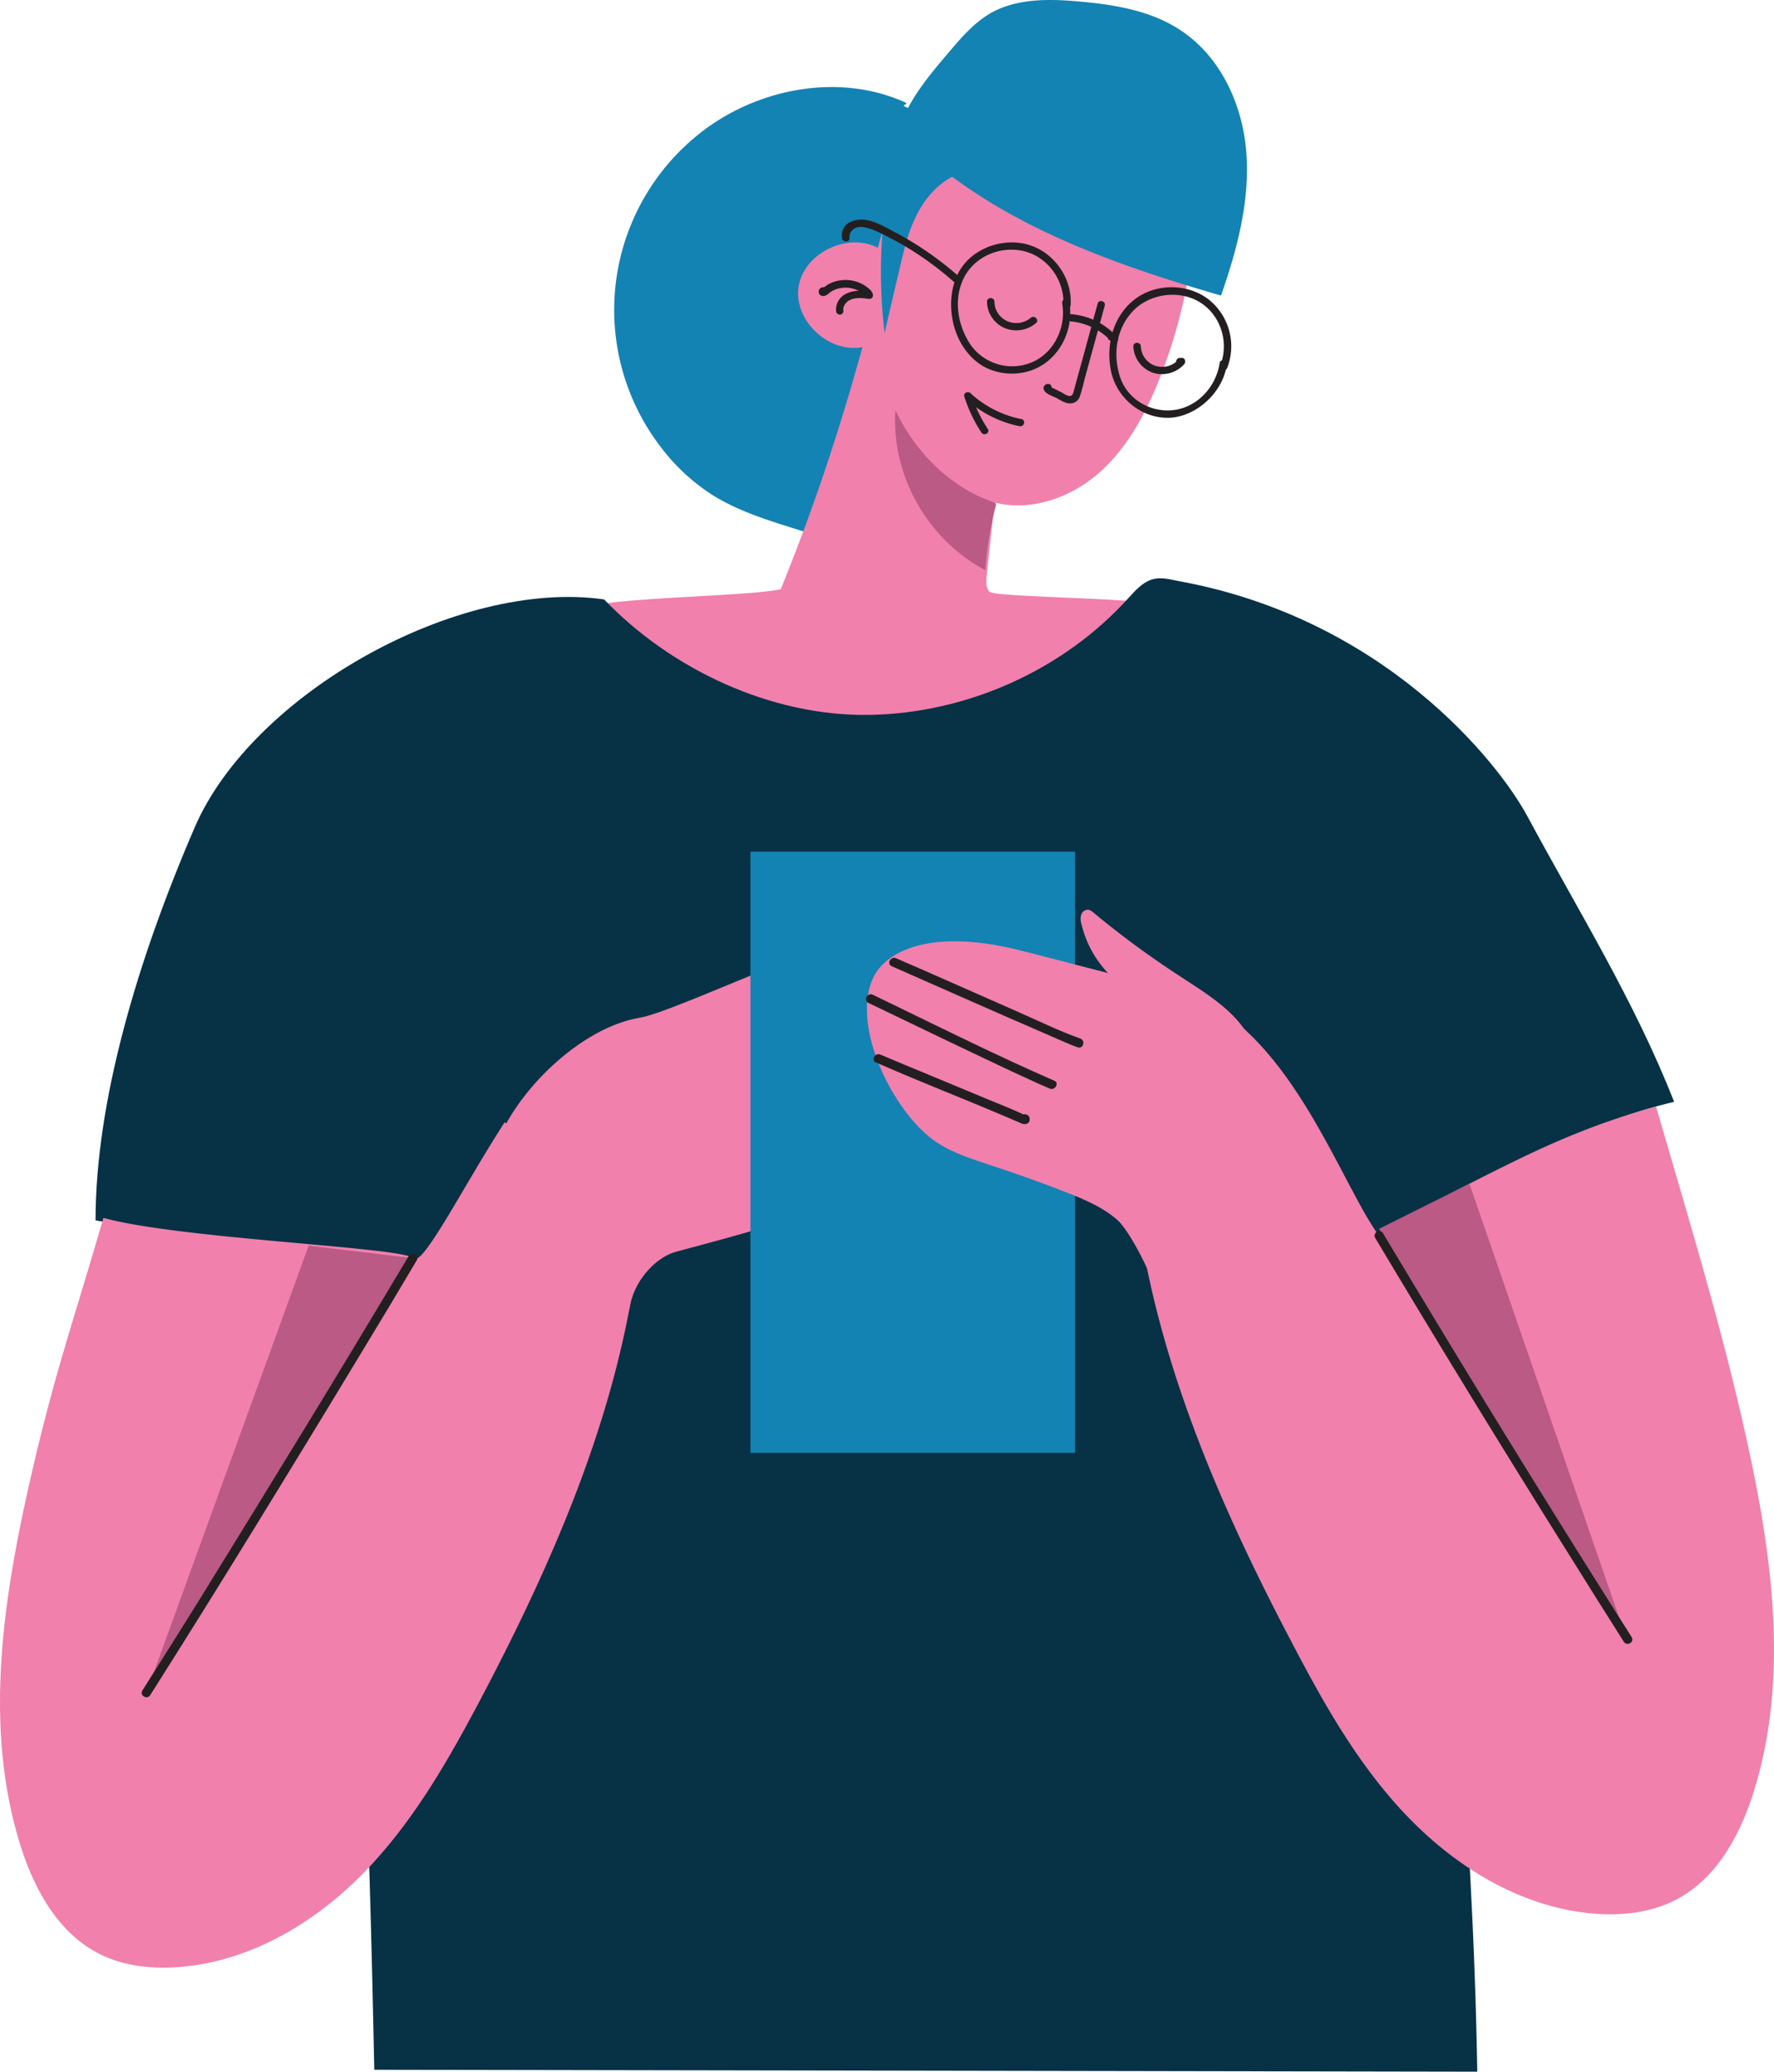 <svg xmlns="http://www.w3.org/2000/svg" width="924.8" height="1080" viewBox="-0.001 0.017 924.767 1079.983" style=""><g><title>sm82_345165418</title><g data-name="Layer 2"><path d="M472.7 53.8c-36-16.8-81.4-7.3-111.4 18.6A117.3 117.3 0 0 0 344.4 233a104 104 0 0 0 28 25.7c13 7.9 27.8 12.5 42.4 17.1s27.3 8.2 40.8 5c6.3-1.4 12-4.4 17.5-7.8 36.6-22.6 59.4-62.5 70.1-103.6 3.4-13.1 5.8-26.7 4.6-40.1-1.6-18.2-10.2-36-24.8-47.2-6.5-5.1-14.1-8.7-21.6-12.3L471 55.2" fill="#1383b3"></path><path d="M407 307.2c17.5-43.2 30.1-81.3 42.6-126.2-17.7 3.3-36-14-33.3-31.5s25.4-28.6 41.3-20.3a325.2 325.2 0 0 1 21-55.7c1.7-3.4 3.5-6.9 6.5-9.2s8.7-3.3 13.3-3.5C539.1 59 577.8 76.5 614.3 94c2.8 1.3 5.7 2.8 7.4 5.4s1.6 5.8 1.5 8.9a268.1 268.1 0 0 1-19.3 90.5c-7.2 17.8-16.7 35.3-31.3 48s-35.2 20-54.1 15.2c-1.4 12.5-2.8 25.1-4.1 37.6-.4 3.2-.6 6.7 1.5 9s61.8 3.2 79.2 5.3c3 8.2-22.9 20.5-29.7 26.1-30.5 25.1-69.7 40.9-109.5 41.1s-135.1-29.3-154.6-63.7c17.5-6.2 87.5-6.3 105.7-10.2" fill="#f180ac"></path><path d="M454.3 151.8a18.4 18.4 0 0 0-12.6-5.8 20.2 20.2 0 0 0-6.9.9 19.6 19.6 0 0 0-3.3 1.5l-1.3.9c-.5.3-1.1 1-1.6 1.1h.7l.9.4h-.2l.6 1.4v.4l-.7.7h.1l-.9.3h.1l-1.7-1v.2a2.2 2.2 0 0 0 2.7.7 2.1 2.1 0 0 0 .7-2.7 2.2 2.2 0 0 0-4 .6c-.7 2 1.3 3.4 3.1 2.8s2.4-1.8 3.7-2.4a11.7 11.7 0 0 1 3.5-1.4 14.8 14.8 0 0 1 14.4 4.3c1.7 1.8 4.4-.9 2.7-2.7z" fill="#231f20"></path><path d="M453.7 152.1c-4.2-.6-8.8-1-12.7 1.1a9.1 9.1 0 0 0-5.1 9.4 2.1 2.1 0 0 0 2.4 1.4 2 2 0 0 0 1.3-2.4 6.6 6.6 0 0 1 .1-1.4 6 6 0 0 1 .8-1.6 6.3 6.3 0 0 1 2.8-2.3c2.8-1.3 6.4-.9 9.4-.5a1.9 1.9 0 0 0 2.3-1.3 2 2 0 0 0-1.3-2.4z" fill="#231f20"></path><path d="M468.8 66.6a27.9 27.9 0 0 0 6 7.3c43.5 41.9 103.1 63.2 161.7 80.2 8.4-24 15.1-49.2 13.2-74.5S636 28.7 614.2 15C599.1 5.4 580.6 2.4 562.6.8 547-.6 530.3-.9 516.7 6.7c-8.8 5-15.6 12.9-22.1 20.6-10.3 12.1-20.9 24.6-25.8 39.6" fill="#1383b3"></path><path d="M469.5 66.9a277.1 277.1 0 0 0-8.4 106.8c2.6-11 5.1-22 7.7-33s4.5-19.5 9-28.5 11.4-17 20.7-21a36.5 36.5 0 0 0-28.4-23.8" fill="#1383b3"></path><path d="M572.2 158.3c-2.8 10.1-5.5 20.2-8.3 30.4-1.4 4.9-2.7 9.9-4.1 14.9-.3 1.3-.7 2.9-2.3 2.9a9.3 9.3 0 0 1-3.5-1.6l-3.5-1.8c-.7-.4-2.7-1.1-3-1.7l-.3 2.3.2-.2-1.4.5h.4l-1.7-1v.3c1.2 2.2 4.5.2 3.3-2v-.2a1.6 1.6 0 0 0-1.6-.9 2.2 2.2 0 0 0-1.9.8 2 2 0 0 0-.3 2.3c1 2.2 4.6 3.2 6.5 4.2s4.9 3.1 7.7 2.8a5.3 5.3 0 0 0 4.5-3.6 94.1 94.1 0 0 0 2.5-9.1l10.5-38.3c.6-2.3-3.1-3.4-3.7-1z" fill="#231f20"></path><path d="M532.5 218.5a55 55 0 0 1-26.6-13.5c-1.4-1.3-3.8-.1-3.2 1.8a76.4 76.4 0 0 0 8.9 18.7c1.4 2.1 4.7.1 3.3-1.9a72.8 72.8 0 0 1-8.5-17.8l-3.2 1.9a58.6 58.6 0 0 0 28.3 14.5c2.4.5 3.4-3.2 1-3.7z" fill="#231f20"></path><path d="M558.1 159.1c.9-13.3-7.7-26.3-20.2-30.9s-28-.2-36 10.4-7.9 28-1 40.2c3.7 6.4 8.9 11.6 15.9 14.1a31.1 31.1 0 0 0 20.2.4c14.9-4.9 23.1-21 20.4-36.1-.4-2.5-4.1-1.4-3.7 1 2.1 11.7-3.5 24.5-14.3 30a26.5 26.5 0 0 1-33.4-8.4c-6.8-10-9.1-23.8-3.6-34.8s18-16.4 29.6-14.4c13.4 2.2 23.1 15.1 22.3 28.5-.2 2.5 3.7 2.5 3.8 0z" fill="#231f20"></path><path d="M639.7 191.9a31.2 31.2 0 0 0-9.8-35.9c-11.2-8.5-27.9-8.3-38.8.4s-14.5 23.2-12.1 36.3 13.8 24.4 28.4 25.1 29.8-12.1 32.1-27.5c.4-2.4-3.3-3.5-3.7-1.1-1.8 12.1-11.1 22.7-23.4 24.5s-24.8-5.4-28.6-17.4-1.7-24.6 6.2-33.5 22.2-11.8 33.3-6.4c12.6 6.1 17.9 21.7 12.7 34.4-1 2.3 2.7 3.3 3.7 1.1z" fill="#231f20"></path><path d="M500.8 145a172.1 172.1 0 0 0-34.2-23.9c-5.4-2.8-11.9-6.9-18.2-6.6s-10.2 4.1-9.5 9.5c.3 2.5 4.2 2.5 3.9 0s1.7-4.9 4.3-5.5 6.4.6 9.2 1.8c5 2.2 9.9 4.9 14.7 7.6a169.5 169.5 0 0 1 27.1 19.8c1.8 1.6 4.5-1.1 2.7-2.7z" fill="#231f20"></path><path d="M558.5 167.6a32.9 32.9 0 0 1 21.1 10.7l2.7-2.7-1.6-1.2a2 2 0 0 0-2.7 0c-.6.7-.8 2.1 0 2.7l1.6 1.2a1.9 1.9 0 0 0 2.7-2.7 36.3 36.3 0 0 0-23.8-11.8 1.8 1.8 0 0 0-1.9 1.9 1.9 1.9 0 0 0 1.9 1.9z" fill="#231f20"></path><path d="M519 262.2c-23.3-7.6-41.9-26.4-52.2-48.3-2.4 33.5 16.7 67.5 46.8 83.3a186 186 0 0 1 5.6-33.9" fill="#ba5a85"></path><path d="M314.9 312.5c35 36.5 87.1 61 138.2 60.2s101.5-23.5 135.3-61.1c3.4-3.7 7-7.8 11.8-9.4s9.4-.2 14 .7c107.2 19.4 166.9 94.4 182.1 122.8 26.6 49.4 56 96.6 76.4 148.7-46.3 11-107.2 40.2-145.1 68.6 10.4 7.3 12.4 21.2 13.7 33.6 13.2 134.2 26.5 268.6 28.8 403.4l-575-1s-2.9-147.1-5-150.2-10-42.8-10.2-46.3c-5.2-95.9 30.4-130.7 35.3-226.6-30.8-1.4-125.1-11.7-165.4-19.7 0-61.8 21.7-135.4 51.7-204.9s137.1-129.7 213.4-118.8" fill="#073145"></path><path d="M863.3 576.9c16.1 55.6 33.3 111.7 46 168.2 14.1 62.3 24 128.3 4.8 189.3-7.1 22.5-19.4 45.2-40.7 56.1-13.3 6.8-28.8 8.4-43.7 7-36.7-3.4-70-23.7-95.4-49.9s-43.5-58.1-60.3-90.2c-34.7-65.9-65.2-134.8-78.3-207.8-.8-4.9-1.6-9.9-.4-14.7s3.7-8.1 6.4-11.8a417.1 417.1 0 0 1 60-66c22.3 34.7 38 57.5 60.3 92.2-3.5-6.5 32.3-26.2 38.9-29.6 36.5-18.6 62.8-31.9 102.4-42.8" fill="#f180ac"></path><path d="M53.9 634.9c-16.1 55.6-25.7 81.5-38.5 138-14.1 62.4-23.9 128.3-4.7 189.3 7.1 22.6 19.4 45.2 40.7 56.2 13.2 6.8 28.8 8.3 43.7 6.9 36.7-3.4 70-23.6 95.3-49.8s43.5-58.2 60.4-90.2c34.7-65.9 65.2-134.9 78.2-207.9.9-4.8 1.7-9.8.5-14.6s-3.7-8.2-6.4-11.8a417.1 417.1 0 0 0-60-66c-22.4 34.7-43.2 76.6-47.9 70.9s-121.7-10-161.3-21" fill="#f180ac"></path><path d="M258.5 597.4c10.4-28.7 44.2-61.6 74.8-66.8 20.1-3.3 113.9-50.2 135.8-45.6 9.8 2.1 10.7 67 18.2 73.6s11.5 19.6 11.9 30.9c1 26.9-138.6 60.4-147.9 63.4S330.1 667.3 328 683" fill="#f180ac"></path><path fill="#1383b3" d="M391.2 444h169.2v313.4H391.2z"></path><path d="M714.4 637.6c-19.2-31.7-43.1-94.5-88.2-116.7-18.2-8.9-12.7-5-32.5-9.7-21.8-5.1-39.6-10.2-62.9-16-50.2-12.3-70.1 3.5-75.2 13.7-12.2 24 7.9 66.9 29.1 84 9.3 7.5 21.1 11 32.4 14.8 13.6 4.4 27 9.3 40.3 14.5 9 3.6 18.2 7.6 25.4 14.1s27 43.9 23.2 58.3" fill="#f180ac"></path><path d="M651.8 541.8c-7.2-14.2-21.8-23.1-35.2-31.9a478.2 478.2 0 0 1-46.9-34.4 6.3 6.3 0 0 0-2.1-1.2 3.7 3.7 0 0 0-4 2.6 8.5 8.5 0 0 0 .2 5 55.1 55.1 0 0 0 12 23.4 21.1 21.1 0 0 0 6.2 5.3c2.5 1.3 5.5 1.7 8.3 2.3a116.6 116.6 0 0 1 52.3 24.6" fill="#f180ac"></path><path d="M464.8 503.7c27.6 12.2 55.2 24.4 82.9 36.4 4.7 2 9.3 4.2 14.1 5.9 2.9 1 4.2-3.6 1.3-4.6-11.5-4.1-22.6-9.6-33.8-14.5l-49.2-21.7-12.9-5.6c-2.8-1.3-5.2 2.8-2.4 4.1z" fill="#231f20"></path><path d="M452.6 522.8c24.3 11.7 48.6 23.4 73 34.9 7.2 3.3 14.3 6.7 21.6 9.8 2.7 1.2 5.2-2.9 2.4-4.1-28.9-12.6-57.1-26.6-85.5-40.4l-9.1-4.4c-2.7-1.3-5.1 2.8-2.4 4.2z" fill="#231f20"></path><path d="M456.7 553.9c22.3 9.8 45.1 18.7 67.5 28.2l6.3 2.7c1.6.7 3.3 1.8 5.1.9a2.4 2.4 0 0 0 1.1-2.6v-.4a2.6 2.6 0 0 0-2.3-1.8h-.4c-3 .1-3 4.8 0 4.8h.3L532 584v.3l1.1-2.7-.3.2h2.4c-8.2-4-16.9-7.2-25.3-10.8l-38.3-15.9-12.6-5.3c-2.8-1.2-5.2 2.9-2.4 4.1z" fill="#231f20"></path><path d="M514.5 157.3a15.3 15.3 0 0 0 8.9 13.6 15.9 15.9 0 0 0 16.7-2.5c1.8-1.6-.9-4.3-2.8-2.7a11.7 11.7 0 0 1-12.3 1.7 11.2 11.2 0 0 1-6.6-10.1c-.1-2.5-3.9-2.5-3.9 0z" fill="#231f20"></path><path d="M590.8 180.6a15.3 15.3 0 0 0 10.1 13.7 15.6 15.6 0 0 0 16.4-4.4c1-1.1.5-3.5-1.3-3.3h-1a2 2 0 0 0-1.9 1.9 1.9 1.9 0 0 0 1.9 1.9h1l-1.4-3.2a11.6 11.6 0 0 1-12.4 3.5 11.2 11.2 0 0 1-7.5-10.1c-.1-2.5-3.9-2.5-3.9 0z" fill="#231f20"></path><path fill="#ba5a85" d="M160.9 649.4L76.3 882.5l138.9-226.6-54.3-6.5z"></path><path d="M213.1 654.7q-26.1 43.8-52.6 87.2-28.4 46.5-57 92.8-14.6 23.4-29.3 46.6c-1.6 2.6 2.5 5 4.1 2.4q27.3-43.1 53.9-86.4 28.5-46.3 56.7-93 14.3-23.5 28.3-47.2c1.6-2.6-2.5-5-4.1-2.4z" fill="#231f20"></path><path fill="#ba5a85" d="M766 617.1l81.3 235.6-128.4-212.1 47.1-23.5z"></path><path d="M716.9 645.4q49.8 83.4 101.5 165.8c9.3 14.9 18.6 29.8 28.1 44.7 1.6 2.5 5.7.2 4.1-2.4q-52.1-82.2-102.4-165.3c-9.1-15.1-18.2-30.1-27.2-45.2-1.6-2.7-5.7-.3-4.1 2.4z" fill="#231f20"></path></g></g></svg>